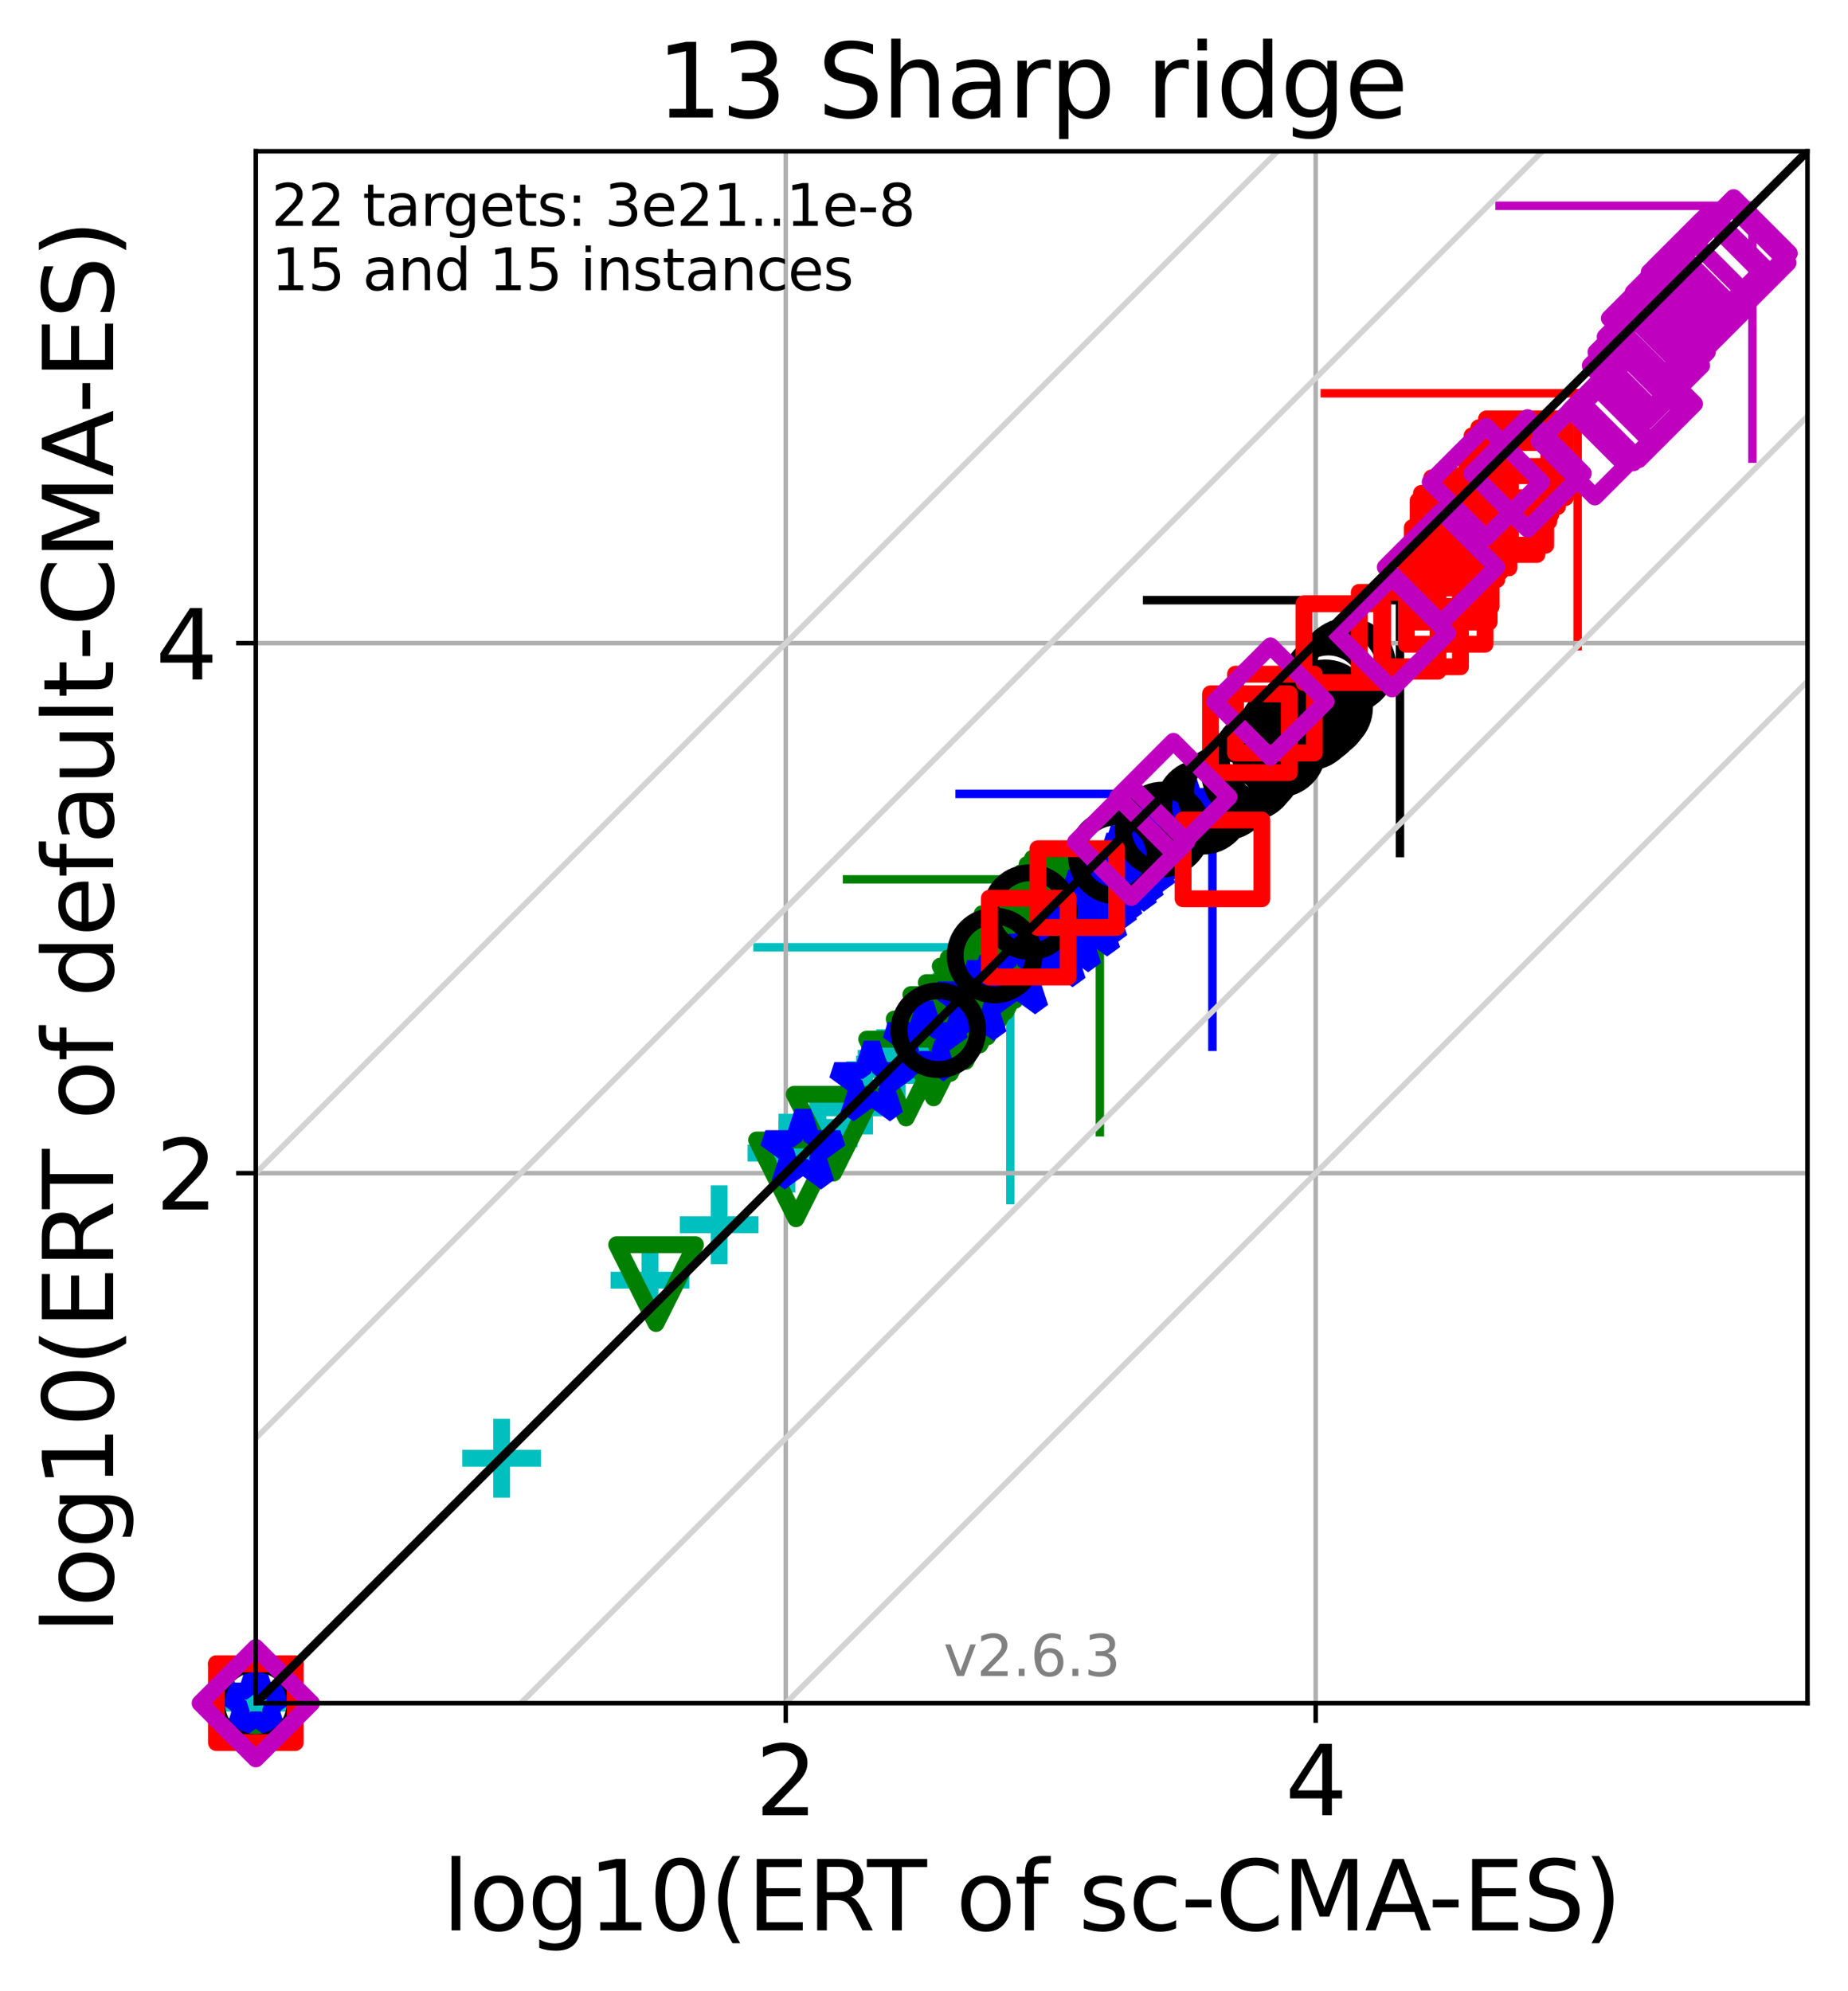 <?xml version="1.0" encoding="utf-8" standalone="no"?>
<!DOCTYPE svg PUBLIC "-//W3C//DTD SVG 1.1//EN"
  "http://www.w3.org/Graphics/SVG/1.1/DTD/svg11.dtd">
<svg xmlns:xlink="http://www.w3.org/1999/xlink" width="328.469pt" height="353.783pt" viewBox="0 0 328.469 353.783" xmlns="http://www.w3.org/2000/svg" version="1.1">
 <defs>
  <style type="text/css">*{stroke-linejoin: round; stroke-linecap: butt}</style>
 </defs>
 <g id="figure_1">
  <g id="patch_1">
   <path d="M 0 353.783 
L 328.469 353.783 
L 328.469 0 
L 0 0 
z
" style="fill: #ffffff"/>
  </g>
  <g id="axes_1">
   <g id="patch_2">
    <path d="M 45.469 302.677 
L 321.269 302.677 
L 321.269 26.877 
L 45.469 26.877 
z
" style="fill: #ffffff"/>
   </g>
   <g id="line2d_1">
    <path d="M 179.578 213.278 
L 179.578 168.337 
" clip-path="url(#paed84c35a3)" style="fill: none; stroke: #00bfbf; stroke-width: 1.5; stroke-linecap: square"/>
   </g>
   <g id="line2d_2">
    <path d="M 134.637 168.337 
L 179.578 168.337 
" clip-path="url(#paed84c35a3)" style="fill: none; stroke: #00bfbf; stroke-width: 1.5; stroke-linecap: square"/>
   </g>
   <g id="line2d_3">
    <path d="M 195.495 201.217 
L 195.495 156.276 
" clip-path="url(#paed84c35a3)" style="fill: none; stroke: #008000; stroke-width: 1.5; stroke-linecap: square"/>
   </g>
   <g id="line2d_4">
    <path d="M 150.554 156.276 
L 195.495 156.276 
" clip-path="url(#paed84c35a3)" style="fill: none; stroke: #008000; stroke-width: 1.5; stroke-linecap: square"/>
   </g>
   <g id="line2d_5">
    <path d="M 215.497 186.03 
L 215.497 141.089 
" clip-path="url(#paed84c35a3)" style="fill: none; stroke: #0000ff; stroke-width: 1.5; stroke-linecap: square"/>
   </g>
   <g id="line2d_6">
    <path d="M 170.556 141.089 
L 215.497 141.089 
" clip-path="url(#paed84c35a3)" style="fill: none; stroke: #0000ff; stroke-width: 1.5; stroke-linecap: square"/>
   </g>
   <g id="line2d_7">
    <path d="M 248.836 151.602 
L 248.836 106.661 
" clip-path="url(#paed84c35a3)" style="fill: none; stroke: #000000; stroke-width: 1.5; stroke-linecap: square"/>
   </g>
   <g id="line2d_8">
    <path d="M 203.895 106.661 
L 248.836 106.661 
" clip-path="url(#paed84c35a3)" style="fill: none; stroke: #000000; stroke-width: 1.5; stroke-linecap: square"/>
   </g>
   <g id="line2d_9">
    <path d="M 280.41 114.833 
L 280.41 69.892 
" clip-path="url(#paed84c35a3)" style="fill: none; stroke: #ff0000; stroke-width: 1.5; stroke-linecap: square"/>
   </g>
   <g id="line2d_10">
    <path d="M 235.469 69.892 
L 280.41 69.892 
" clip-path="url(#paed84c35a3)" style="fill: none; stroke: #ff0000; stroke-width: 1.5; stroke-linecap: square"/>
   </g>
   <g id="line2d_11">
    <path d="M 311.473 81.511 
L 311.473 36.57 
" clip-path="url(#paed84c35a3)" style="fill: none; stroke: #bf00bf; stroke-width: 1.5; stroke-linecap: square"/>
   </g>
   <g id="line2d_12">
    <path d="M 266.532 36.57 
L 311.473 36.57 
" clip-path="url(#paed84c35a3)" style="fill: none; stroke: #bf00bf; stroke-width: 1.5; stroke-linecap: square"/>
   </g>
   <g id="matplotlib.axis_1">
    <g id="xtick_1">
     <g id="line2d_13">
      <path d="M 139.661 302.677 
L 139.661 26.877 
" clip-path="url(#paed84c35a3)" style="fill: none; stroke: #b0b0b0; stroke-width: 0.8; stroke-linecap: square"/>
     </g>
     <g id="line2d_14">
      <defs>
       <path id="md19e206c01" d="M 0 0 
L 0 3.5 
" style="stroke: #000000; stroke-width: 0.8"/>
      </defs>
      <g>
       <use xlink:href="#md19e206c01" x="139.661" y="302.677" style="stroke: #000000; stroke-width: 0.8"/>
      </g>
     </g>
     <g id="text_1">
      <!-- 2 -->
      <g transform="translate(134.253 322.595)scale(0.17 -0.17)">
       <defs>
        <path id="DejaVuSans-32" d="M 1228 531 
L 3431 531 
L 3431 0 
L 469 0 
L 469 531 
Q 828 903 1448 1529 
Q 2069 2156 2228 2338 
Q 2531 2678 2651 2914 
Q 2772 3150 2772 3378 
Q 2772 3750 2511 3984 
Q 2250 4219 1831 4219 
Q 1534 4219 1204 4116 
Q 875 4013 500 3803 
L 500 4441 
Q 881 4594 1212 4672 
Q 1544 4750 1819 4750 
Q 2544 4750 2975 4387 
Q 3406 4025 3406 3419 
Q 3406 3131 3298 2873 
Q 3191 2616 2906 2266 
Q 2828 2175 2409 1742 
Q 1991 1309 1228 531 
z
" transform="scale(0.016)"/>
       </defs>
       <use xlink:href="#DejaVuSans-32"/>
      </g>
     </g>
    </g>
    <g id="xtick_2">
     <g id="line2d_15">
      <path d="M 233.853 302.677 
L 233.853 26.877 
" clip-path="url(#paed84c35a3)" style="fill: none; stroke: #b0b0b0; stroke-width: 0.8; stroke-linecap: square"/>
     </g>
     <g id="line2d_16">
      <g>
       <use xlink:href="#md19e206c01" x="233.853" y="302.677" style="stroke: #000000; stroke-width: 0.8"/>
      </g>
     </g>
     <g id="text_2">
      <!-- 4 -->
      <g transform="translate(228.445 322.595)scale(0.17 -0.17)">
       <defs>
        <path id="DejaVuSans-34" d="M 2419 4116 
L 825 1625 
L 2419 1625 
L 2419 4116 
z
M 2253 4666 
L 3047 4666 
L 3047 1625 
L 3713 1625 
L 3713 1100 
L 3047 1100 
L 3047 0 
L 2419 0 
L 2419 1100 
L 313 1100 
L 313 1709 
L 2253 4666 
z
" transform="scale(0.016)"/>
       </defs>
       <use xlink:href="#DejaVuSans-34"/>
      </g>
     </g>
    </g>
    <g id="text_3">
     <!-- log10(ERT of sc-CMA-ES) -->
     <g transform="translate(78.619 343.047)scale(0.17 -0.17)">
      <defs>
       <path id="DejaVuSans-6c" d="M 603 4863 
L 1178 4863 
L 1178 0 
L 603 0 
L 603 4863 
z
" transform="scale(0.016)"/>
       <path id="DejaVuSans-6f" d="M 1959 3097 
Q 1497 3097 1228 2736 
Q 959 2375 959 1747 
Q 959 1119 1226 758 
Q 1494 397 1959 397 
Q 2419 397 2687 759 
Q 2956 1122 2956 1747 
Q 2956 2369 2687 2733 
Q 2419 3097 1959 3097 
z
M 1959 3584 
Q 2709 3584 3137 3096 
Q 3566 2609 3566 1747 
Q 3566 888 3137 398 
Q 2709 -91 1959 -91 
Q 1206 -91 779 398 
Q 353 888 353 1747 
Q 353 2609 779 3096 
Q 1206 3584 1959 3584 
z
" transform="scale(0.016)"/>
       <path id="DejaVuSans-67" d="M 2906 1791 
Q 2906 2416 2648 2759 
Q 2391 3103 1925 3103 
Q 1463 3103 1205 2759 
Q 947 2416 947 1791 
Q 947 1169 1205 825 
Q 1463 481 1925 481 
Q 2391 481 2648 825 
Q 2906 1169 2906 1791 
z
M 3481 434 
Q 3481 -459 3084 -895 
Q 2688 -1331 1869 -1331 
Q 1566 -1331 1297 -1286 
Q 1028 -1241 775 -1147 
L 775 -588 
Q 1028 -725 1275 -790 
Q 1522 -856 1778 -856 
Q 2344 -856 2625 -561 
Q 2906 -266 2906 331 
L 2906 616 
Q 2728 306 2450 153 
Q 2172 0 1784 0 
Q 1141 0 747 490 
Q 353 981 353 1791 
Q 353 2603 747 3093 
Q 1141 3584 1784 3584 
Q 2172 3584 2450 3431 
Q 2728 3278 2906 2969 
L 2906 3500 
L 3481 3500 
L 3481 434 
z
" transform="scale(0.016)"/>
       <path id="DejaVuSans-31" d="M 794 531 
L 1825 531 
L 1825 4091 
L 703 3866 
L 703 4441 
L 1819 4666 
L 2450 4666 
L 2450 531 
L 3481 531 
L 3481 0 
L 794 0 
L 794 531 
z
" transform="scale(0.016)"/>
       <path id="DejaVuSans-30" d="M 2034 4250 
Q 1547 4250 1301 3770 
Q 1056 3291 1056 2328 
Q 1056 1369 1301 889 
Q 1547 409 2034 409 
Q 2525 409 2770 889 
Q 3016 1369 3016 2328 
Q 3016 3291 2770 3770 
Q 2525 4250 2034 4250 
z
M 2034 4750 
Q 2819 4750 3233 4129 
Q 3647 3509 3647 2328 
Q 3647 1150 3233 529 
Q 2819 -91 2034 -91 
Q 1250 -91 836 529 
Q 422 1150 422 2328 
Q 422 3509 836 4129 
Q 1250 4750 2034 4750 
z
" transform="scale(0.016)"/>
       <path id="DejaVuSans-28" d="M 1984 4856 
Q 1566 4138 1362 3434 
Q 1159 2731 1159 2009 
Q 1159 1288 1364 580 
Q 1569 -128 1984 -844 
L 1484 -844 
Q 1016 -109 783 600 
Q 550 1309 550 2009 
Q 550 2706 781 3412 
Q 1013 4119 1484 4856 
L 1984 4856 
z
" transform="scale(0.016)"/>
       <path id="DejaVuSans-45" d="M 628 4666 
L 3578 4666 
L 3578 4134 
L 1259 4134 
L 1259 2753 
L 3481 2753 
L 3481 2222 
L 1259 2222 
L 1259 531 
L 3634 531 
L 3634 0 
L 628 0 
L 628 4666 
z
" transform="scale(0.016)"/>
       <path id="DejaVuSans-52" d="M 2841 2188 
Q 3044 2119 3236 1894 
Q 3428 1669 3622 1275 
L 4263 0 
L 3584 0 
L 2988 1197 
Q 2756 1666 2539 1819 
Q 2322 1972 1947 1972 
L 1259 1972 
L 1259 0 
L 628 0 
L 628 4666 
L 2053 4666 
Q 2853 4666 3247 4331 
Q 3641 3997 3641 3322 
Q 3641 2881 3436 2590 
Q 3231 2300 2841 2188 
z
M 1259 4147 
L 1259 2491 
L 2053 2491 
Q 2509 2491 2742 2702 
Q 2975 2913 2975 3322 
Q 2975 3731 2742 3939 
Q 2509 4147 2053 4147 
L 1259 4147 
z
" transform="scale(0.016)"/>
       <path id="DejaVuSans-54" d="M -19 4666 
L 3928 4666 
L 3928 4134 
L 2272 4134 
L 2272 0 
L 1638 0 
L 1638 4134 
L -19 4134 
L -19 4666 
z
" transform="scale(0.016)"/>
       <path id="DejaVuSans-20" transform="scale(0.016)"/>
       <path id="DejaVuSans-66" d="M 2375 4863 
L 2375 4384 
L 1825 4384 
Q 1516 4384 1395 4259 
Q 1275 4134 1275 3809 
L 1275 3500 
L 2222 3500 
L 2222 3053 
L 1275 3053 
L 1275 0 
L 697 0 
L 697 3053 
L 147 3053 
L 147 3500 
L 697 3500 
L 697 3744 
Q 697 4328 969 4595 
Q 1241 4863 1831 4863 
L 2375 4863 
z
" transform="scale(0.016)"/>
       <path id="DejaVuSans-73" d="M 2834 3397 
L 2834 2853 
Q 2591 2978 2328 3040 
Q 2066 3103 1784 3103 
Q 1356 3103 1142 2972 
Q 928 2841 928 2578 
Q 928 2378 1081 2264 
Q 1234 2150 1697 2047 
L 1894 2003 
Q 2506 1872 2764 1633 
Q 3022 1394 3022 966 
Q 3022 478 2636 193 
Q 2250 -91 1575 -91 
Q 1294 -91 989 -36 
Q 684 19 347 128 
L 347 722 
Q 666 556 975 473 
Q 1284 391 1588 391 
Q 1994 391 2212 530 
Q 2431 669 2431 922 
Q 2431 1156 2273 1281 
Q 2116 1406 1581 1522 
L 1381 1569 
Q 847 1681 609 1914 
Q 372 2147 372 2553 
Q 372 3047 722 3315 
Q 1072 3584 1716 3584 
Q 2034 3584 2315 3537 
Q 2597 3491 2834 3397 
z
" transform="scale(0.016)"/>
       <path id="DejaVuSans-63" d="M 3122 3366 
L 3122 2828 
Q 2878 2963 2633 3030 
Q 2388 3097 2138 3097 
Q 1578 3097 1268 2742 
Q 959 2388 959 1747 
Q 959 1106 1268 751 
Q 1578 397 2138 397 
Q 2388 397 2633 464 
Q 2878 531 3122 666 
L 3122 134 
Q 2881 22 2623 -34 
Q 2366 -91 2075 -91 
Q 1284 -91 818 406 
Q 353 903 353 1747 
Q 353 2603 823 3093 
Q 1294 3584 2113 3584 
Q 2378 3584 2631 3529 
Q 2884 3475 3122 3366 
z
" transform="scale(0.016)"/>
       <path id="DejaVuSans-2d" d="M 313 2009 
L 1997 2009 
L 1997 1497 
L 313 1497 
L 313 2009 
z
" transform="scale(0.016)"/>
       <path id="DejaVuSans-43" d="M 4122 4306 
L 4122 3641 
Q 3803 3938 3442 4084 
Q 3081 4231 2675 4231 
Q 1875 4231 1450 3742 
Q 1025 3253 1025 2328 
Q 1025 1406 1450 917 
Q 1875 428 2675 428 
Q 3081 428 3442 575 
Q 3803 722 4122 1019 
L 4122 359 
Q 3791 134 3420 21 
Q 3050 -91 2638 -91 
Q 1578 -91 968 557 
Q 359 1206 359 2328 
Q 359 3453 968 4101 
Q 1578 4750 2638 4750 
Q 3056 4750 3426 4639 
Q 3797 4528 4122 4306 
z
" transform="scale(0.016)"/>
       <path id="DejaVuSans-4d" d="M 628 4666 
L 1569 4666 
L 2759 1491 
L 3956 4666 
L 4897 4666 
L 4897 0 
L 4281 0 
L 4281 4097 
L 3078 897 
L 2444 897 
L 1241 4097 
L 1241 0 
L 628 0 
L 628 4666 
z
" transform="scale(0.016)"/>
       <path id="DejaVuSans-41" d="M 2188 4044 
L 1331 1722 
L 3047 1722 
L 2188 4044 
z
M 1831 4666 
L 2547 4666 
L 4325 0 
L 3669 0 
L 3244 1197 
L 1141 1197 
L 716 0 
L 50 0 
L 1831 4666 
z
" transform="scale(0.016)"/>
       <path id="DejaVuSans-53" d="M 3425 4513 
L 3425 3897 
Q 3066 4069 2747 4153 
Q 2428 4238 2131 4238 
Q 1616 4238 1336 4038 
Q 1056 3838 1056 3469 
Q 1056 3159 1242 3001 
Q 1428 2844 1947 2747 
L 2328 2669 
Q 3034 2534 3370 2195 
Q 3706 1856 3706 1288 
Q 3706 609 3251 259 
Q 2797 -91 1919 -91 
Q 1588 -91 1214 -16 
Q 841 59 441 206 
L 441 856 
Q 825 641 1194 531 
Q 1563 422 1919 422 
Q 2459 422 2753 634 
Q 3047 847 3047 1241 
Q 3047 1584 2836 1778 
Q 2625 1972 2144 2069 
L 1759 2144 
Q 1053 2284 737 2584 
Q 422 2884 422 3419 
Q 422 4038 858 4394 
Q 1294 4750 2059 4750 
Q 2388 4750 2728 4690 
Q 3069 4631 3425 4513 
z
" transform="scale(0.016)"/>
       <path id="DejaVuSans-29" d="M 513 4856 
L 1013 4856 
Q 1481 4119 1714 3412 
Q 1947 2706 1947 2009 
Q 1947 1309 1714 600 
Q 1481 -109 1013 -844 
L 513 -844 
Q 928 -128 1133 580 
Q 1338 1288 1338 2009 
Q 1338 2731 1133 3434 
Q 928 4138 513 4856 
z
" transform="scale(0.016)"/>
      </defs>
      <use xlink:href="#DejaVuSans-6c"/>
      <use xlink:href="#DejaVuSans-6f" x="27.783"/>
      <use xlink:href="#DejaVuSans-67" x="88.965"/>
      <use xlink:href="#DejaVuSans-31" x="152.441"/>
      <use xlink:href="#DejaVuSans-30" x="216.064"/>
      <use xlink:href="#DejaVuSans-28" x="279.688"/>
      <use xlink:href="#DejaVuSans-45" x="318.701"/>
      <use xlink:href="#DejaVuSans-52" x="381.885"/>
      <use xlink:href="#DejaVuSans-54" x="444.117"/>
      <use xlink:href="#DejaVuSans-20" x="505.201"/>
      <use xlink:href="#DejaVuSans-6f" x="536.988"/>
      <use xlink:href="#DejaVuSans-66" x="598.17"/>
      <use xlink:href="#DejaVuSans-20" x="633.375"/>
      <use xlink:href="#DejaVuSans-73" x="665.162"/>
      <use xlink:href="#DejaVuSans-63" x="717.262"/>
      <use xlink:href="#DejaVuSans-2d" x="772.242"/>
      <use xlink:href="#DejaVuSans-43" x="808.326"/>
      <use xlink:href="#DejaVuSans-4d" x="878.15"/>
      <use xlink:href="#DejaVuSans-41" x="964.43"/>
      <use xlink:href="#DejaVuSans-2d" x="1030.588"/>
      <use xlink:href="#DejaVuSans-45" x="1066.672"/>
      <use xlink:href="#DejaVuSans-53" x="1129.855"/>
      <use xlink:href="#DejaVuSans-29" x="1193.332"/>
     </g>
    </g>
   </g>
   <g id="matplotlib.axis_2">
    <g id="ytick_1">
     <g id="line2d_17">
      <path d="M 45.469 208.485 
L 321.269 208.485 
" clip-path="url(#paed84c35a3)" style="fill: none; stroke: #b0b0b0; stroke-width: 0.8; stroke-linecap: square"/>
     </g>
     <g id="line2d_18">
      <defs>
       <path id="mddf1338968" d="M 0 0 
L -3.5 0 
" style="stroke: #000000; stroke-width: 0.8"/>
      </defs>
      <g>
       <use xlink:href="#mddf1338968" x="45.469" y="208.485" style="stroke: #000000; stroke-width: 0.8"/>
      </g>
     </g>
     <g id="text_4">
      <!-- 2 -->
      <g transform="translate(27.653 214.944)scale(0.17 -0.17)">
       <use xlink:href="#DejaVuSans-32"/>
      </g>
     </g>
    </g>
    <g id="ytick_2">
     <g id="line2d_19">
      <path d="M 45.469 114.293 
L 321.269 114.293 
" clip-path="url(#paed84c35a3)" style="fill: none; stroke: #b0b0b0; stroke-width: 0.8; stroke-linecap: square"/>
     </g>
     <g id="line2d_20">
      <g>
       <use xlink:href="#mddf1338968" x="45.469" y="114.293" style="stroke: #000000; stroke-width: 0.8"/>
      </g>
     </g>
     <g id="text_5">
      <!-- 4 -->
      <g transform="translate(27.653 120.752)scale(0.17 -0.17)">
       <use xlink:href="#DejaVuSans-34"/>
      </g>
     </g>
    </g>
    <g id="text_6">
     <!-- log10(ERT of default-CMA-ES) -->
     <g transform="translate(20.117 290.334)rotate(-90)scale(0.17 -0.17)">
      <defs>
       <path id="DejaVuSans-64" d="M 2906 2969 
L 2906 4863 
L 3481 4863 
L 3481 0 
L 2906 0 
L 2906 525 
Q 2725 213 2448 61 
Q 2172 -91 1784 -91 
Q 1150 -91 751 415 
Q 353 922 353 1747 
Q 353 2572 751 3078 
Q 1150 3584 1784 3584 
Q 2172 3584 2448 3432 
Q 2725 3281 2906 2969 
z
M 947 1747 
Q 947 1113 1208 752 
Q 1469 391 1925 391 
Q 2381 391 2643 752 
Q 2906 1113 2906 1747 
Q 2906 2381 2643 2742 
Q 2381 3103 1925 3103 
Q 1469 3103 1208 2742 
Q 947 2381 947 1747 
z
" transform="scale(0.016)"/>
       <path id="DejaVuSans-65" d="M 3597 1894 
L 3597 1613 
L 953 1613 
Q 991 1019 1311 708 
Q 1631 397 2203 397 
Q 2534 397 2845 478 
Q 3156 559 3463 722 
L 3463 178 
Q 3153 47 2828 -22 
Q 2503 -91 2169 -91 
Q 1331 -91 842 396 
Q 353 884 353 1716 
Q 353 2575 817 3079 
Q 1281 3584 2069 3584 
Q 2775 3584 3186 3129 
Q 3597 2675 3597 1894 
z
M 3022 2063 
Q 3016 2534 2758 2815 
Q 2500 3097 2075 3097 
Q 1594 3097 1305 2825 
Q 1016 2553 972 2059 
L 3022 2063 
z
" transform="scale(0.016)"/>
       <path id="DejaVuSans-61" d="M 2194 1759 
Q 1497 1759 1228 1600 
Q 959 1441 959 1056 
Q 959 750 1161 570 
Q 1363 391 1709 391 
Q 2188 391 2477 730 
Q 2766 1069 2766 1631 
L 2766 1759 
L 2194 1759 
z
M 3341 1997 
L 3341 0 
L 2766 0 
L 2766 531 
Q 2569 213 2275 61 
Q 1981 -91 1556 -91 
Q 1019 -91 701 211 
Q 384 513 384 1019 
Q 384 1609 779 1909 
Q 1175 2209 1959 2209 
L 2766 2209 
L 2766 2266 
Q 2766 2663 2505 2880 
Q 2244 3097 1772 3097 
Q 1472 3097 1187 3025 
Q 903 2953 641 2809 
L 641 3341 
Q 956 3463 1253 3523 
Q 1550 3584 1831 3584 
Q 2591 3584 2966 3190 
Q 3341 2797 3341 1997 
z
" transform="scale(0.016)"/>
       <path id="DejaVuSans-75" d="M 544 1381 
L 544 3500 
L 1119 3500 
L 1119 1403 
Q 1119 906 1312 657 
Q 1506 409 1894 409 
Q 2359 409 2629 706 
Q 2900 1003 2900 1516 
L 2900 3500 
L 3475 3500 
L 3475 0 
L 2900 0 
L 2900 538 
Q 2691 219 2414 64 
Q 2138 -91 1772 -91 
Q 1169 -91 856 284 
Q 544 659 544 1381 
z
M 1991 3584 
L 1991 3584 
z
" transform="scale(0.016)"/>
       <path id="DejaVuSans-74" d="M 1172 4494 
L 1172 3500 
L 2356 3500 
L 2356 3053 
L 1172 3053 
L 1172 1153 
Q 1172 725 1289 603 
Q 1406 481 1766 481 
L 2356 481 
L 2356 0 
L 1766 0 
Q 1100 0 847 248 
Q 594 497 594 1153 
L 594 3053 
L 172 3053 
L 172 3500 
L 594 3500 
L 594 4494 
L 1172 4494 
z
" transform="scale(0.016)"/>
      </defs>
      <use xlink:href="#DejaVuSans-6c"/>
      <use xlink:href="#DejaVuSans-6f" x="27.783"/>
      <use xlink:href="#DejaVuSans-67" x="88.965"/>
      <use xlink:href="#DejaVuSans-31" x="152.441"/>
      <use xlink:href="#DejaVuSans-30" x="216.064"/>
      <use xlink:href="#DejaVuSans-28" x="279.688"/>
      <use xlink:href="#DejaVuSans-45" x="318.701"/>
      <use xlink:href="#DejaVuSans-52" x="381.885"/>
      <use xlink:href="#DejaVuSans-54" x="444.117"/>
      <use xlink:href="#DejaVuSans-20" x="505.201"/>
      <use xlink:href="#DejaVuSans-6f" x="536.988"/>
      <use xlink:href="#DejaVuSans-66" x="598.17"/>
      <use xlink:href="#DejaVuSans-20" x="633.375"/>
      <use xlink:href="#DejaVuSans-64" x="665.162"/>
      <use xlink:href="#DejaVuSans-65" x="728.639"/>
      <use xlink:href="#DejaVuSans-66" x="790.162"/>
      <use xlink:href="#DejaVuSans-61" x="825.367"/>
      <use xlink:href="#DejaVuSans-75" x="886.646"/>
      <use xlink:href="#DejaVuSans-6c" x="950.025"/>
      <use xlink:href="#DejaVuSans-74" x="977.809"/>
      <use xlink:href="#DejaVuSans-2d" x="1017.018"/>
      <use xlink:href="#DejaVuSans-43" x="1053.102"/>
      <use xlink:href="#DejaVuSans-4d" x="1122.926"/>
      <use xlink:href="#DejaVuSans-41" x="1209.205"/>
      <use xlink:href="#DejaVuSans-2d" x="1275.363"/>
      <use xlink:href="#DejaVuSans-45" x="1311.447"/>
      <use xlink:href="#DejaVuSans-53" x="1374.631"/>
      <use xlink:href="#DejaVuSans-29" x="1438.107"/>
     </g>
    </g>
   </g>
   <g id="line2d_21">
    <defs>
     <path id="mc83a55d5c0" d="M -7 0 
L 7 0 
M 0 7 
L 0 -7 
" style="stroke: #00bfbf; stroke-width: 3"/>
    </defs>
    <g>
     <use xlink:href="#mc83a55d5c0" x="45.469" y="302.677" style="fill-opacity: 0; stroke: #00bfbf; stroke-width: 3"/>
     <use xlink:href="#mc83a55d5c0" x="89.161" y="259.147" style="fill-opacity: 0; stroke: #00bfbf; stroke-width: 3"/>
     <use xlink:href="#mc83a55d5c0" x="115.53" y="227.501" style="fill-opacity: 0; stroke: #00bfbf; stroke-width: 3"/>
     <use xlink:href="#mc83a55d5c0" x="127.826" y="217.656" style="fill-opacity: 0; stroke: #00bfbf; stroke-width: 3"/>
     <use xlink:href="#mc83a55d5c0" x="139.878" y="204.927" style="fill-opacity: 0; stroke: #00bfbf; stroke-width: 3"/>
     <use xlink:href="#mc83a55d5c0" x="145.381" y="200.347" style="fill-opacity: 0; stroke: #00bfbf; stroke-width: 3"/>
     <use xlink:href="#mc83a55d5c0" x="150.919" y="196.868" style="fill-opacity: 0; stroke: #00bfbf; stroke-width: 3"/>
     <use xlink:href="#mc83a55d5c0" x="153.667" y="194.61" style="fill-opacity: 0; stroke: #00bfbf; stroke-width: 3"/>
     <use xlink:href="#mc83a55d5c0" x="157.402" y="190.113" style="fill-opacity: 0; stroke: #00bfbf; stroke-width: 3"/>
     <use xlink:href="#mc83a55d5c0" x="159.45" y="188.094" style="fill-opacity: 0; stroke: #00bfbf; stroke-width: 3"/>
     <use xlink:href="#mc83a55d5c0" x="161.653" y="185.627" style="fill-opacity: 0; stroke: #00bfbf; stroke-width: 3"/>
     <use xlink:href="#mc83a55d5c0" x="162.745" y="184.424" style="fill-opacity: 0; stroke: #00bfbf; stroke-width: 3"/>
     <use xlink:href="#mc83a55d5c0" x="164.595" y="182.556" style="fill-opacity: 0; stroke: #00bfbf; stroke-width: 3"/>
     <use xlink:href="#mc83a55d5c0" x="165.697" y="181.67" style="fill-opacity: 0; stroke: #00bfbf; stroke-width: 3"/>
     <use xlink:href="#mc83a55d5c0" x="167.283" y="179.924" style="fill-opacity: 0; stroke: #00bfbf; stroke-width: 3"/>
     <use xlink:href="#mc83a55d5c0" x="168.421" y="179.227" style="fill-opacity: 0; stroke: #00bfbf; stroke-width: 3"/>
     <use xlink:href="#mc83a55d5c0" x="170.998" y="177.667" style="fill-opacity: 0; stroke: #00bfbf; stroke-width: 3"/>
     <use xlink:href="#mc83a55d5c0" x="171.807" y="176.679" style="fill-opacity: 0; stroke: #00bfbf; stroke-width: 3"/>
     <use xlink:href="#mc83a55d5c0" x="173.403" y="175.01" style="fill-opacity: 0; stroke: #00bfbf; stroke-width: 3"/>
     <use xlink:href="#mc83a55d5c0" x="174.502" y="174.203" style="fill-opacity: 0; stroke: #00bfbf; stroke-width: 3"/>
     <use xlink:href="#mc83a55d5c0" x="176.147" y="172.834" style="fill-opacity: 0; stroke: #00bfbf; stroke-width: 3"/>
     <use xlink:href="#mc83a55d5c0" x="176.709" y="171.787" style="fill-opacity: 0; stroke: #00bfbf; stroke-width: 3"/>
    </g>
   </g>
   <g id="line2d_22">
    <defs>
     <path id="ma9b3b9ce2c" d="M -0 7 
L 7 -7 
L -7 -7 
z
" style="stroke: #008000; stroke-width: 3; stroke-linejoin: miter"/>
    </defs>
    <g>
     <use xlink:href="#ma9b3b9ce2c" x="45.469" y="302.677" style="fill-opacity: 0; stroke: #008000; stroke-width: 3; stroke-linejoin: miter"/>
     <use xlink:href="#ma9b3b9ce2c" x="116.61" y="228.204" style="fill-opacity: 0; stroke: #008000; stroke-width: 3; stroke-linejoin: miter"/>
     <use xlink:href="#ma9b3b9ce2c" x="141.486" y="209.592" style="fill-opacity: 0; stroke: #008000; stroke-width: 3; stroke-linejoin: miter"/>
     <use xlink:href="#ma9b3b9ce2c" x="148.171" y="201.467" style="fill-opacity: 0; stroke: #008000; stroke-width: 3; stroke-linejoin: miter"/>
     <use xlink:href="#ma9b3b9ce2c" x="161.054" y="191.676" style="fill-opacity: 0; stroke: #008000; stroke-width: 3; stroke-linejoin: miter"/>
     <use xlink:href="#ma9b3b9ce2c" x="165.94" y="188.099" style="fill-opacity: 0; stroke: #008000; stroke-width: 3; stroke-linejoin: miter"/>
     <use xlink:href="#ma9b3b9ce2c" x="168.903" y="183.762" style="fill-opacity: 0; stroke: #008000; stroke-width: 3; stroke-linejoin: miter"/>
     <use xlink:href="#ma9b3b9ce2c" x="171.648" y="181.622" style="fill-opacity: 0; stroke: #008000; stroke-width: 3; stroke-linejoin: miter"/>
     <use xlink:href="#ma9b3b9ce2c" x="174.121" y="178.702" style="fill-opacity: 0; stroke: #008000; stroke-width: 3; stroke-linejoin: miter"/>
     <use xlink:href="#ma9b3b9ce2c" x="175.531" y="177.248" style="fill-opacity: 0; stroke: #008000; stroke-width: 3; stroke-linejoin: miter"/>
     <use xlink:href="#ma9b3b9ce2c" x="177.378" y="174.654" style="fill-opacity: 0; stroke: #008000; stroke-width: 3; stroke-linejoin: miter"/>
     <use xlink:href="#ma9b3b9ce2c" x="178.758" y="172.827" style="fill-opacity: 0; stroke: #008000; stroke-width: 3; stroke-linejoin: miter"/>
     <use xlink:href="#ma9b3b9ce2c" x="180.384" y="170.781" style="fill-opacity: 0; stroke: #008000; stroke-width: 3; stroke-linejoin: miter"/>
     <use xlink:href="#ma9b3b9ce2c" x="181.57" y="169.386" style="fill-opacity: 0; stroke: #008000; stroke-width: 3; stroke-linejoin: miter"/>
     <use xlink:href="#ma9b3b9ce2c" x="183.137" y="167.674" style="fill-opacity: 0; stroke: #008000; stroke-width: 3; stroke-linejoin: miter"/>
     <use xlink:href="#ma9b3b9ce2c" x="183.902" y="166.469" style="fill-opacity: 0; stroke: #008000; stroke-width: 3; stroke-linejoin: miter"/>
     <use xlink:href="#ma9b3b9ce2c" x="185.311" y="165.189" style="fill-opacity: 0; stroke: #008000; stroke-width: 3; stroke-linejoin: miter"/>
     <use xlink:href="#ma9b3b9ce2c" x="186.351" y="164.074" style="fill-opacity: 0; stroke: #008000; stroke-width: 3; stroke-linejoin: miter"/>
     <use xlink:href="#ma9b3b9ce2c" x="187.549" y="163.068" style="fill-opacity: 0; stroke: #008000; stroke-width: 3; stroke-linejoin: miter"/>
     <use xlink:href="#ma9b3b9ce2c" x="188.538" y="162.081" style="fill-opacity: 0; stroke: #008000; stroke-width: 3; stroke-linejoin: miter"/>
     <use xlink:href="#ma9b3b9ce2c" x="189.553" y="160.634" style="fill-opacity: 0; stroke: #008000; stroke-width: 3; stroke-linejoin: miter"/>
     <use xlink:href="#ma9b3b9ce2c" x="190.533" y="159.527" style="fill-opacity: 0; stroke: #008000; stroke-width: 3; stroke-linejoin: miter"/>
    </g>
   </g>
   <g id="line2d_23">
    <defs>
     <path id="m4808f31686" d="M 0 -7 
L -1.572 -2.163 
L -6.657 -2.163 
L -2.543 0.826 
L -4.114 5.663 
L -0 2.674 
L 4.114 5.663 
L 2.543 0.826 
L 6.657 -2.163 
L 1.572 -2.163 
z
" style="stroke: #0000ff; stroke-width: 3; stroke-linejoin: bevel"/>
    </defs>
    <g>
     <use xlink:href="#m4808f31686" x="45.469" y="302.677" style="fill-opacity: 0; stroke: #0000ff; stroke-width: 3; stroke-linejoin: bevel"/>
     <use xlink:href="#m4808f31686" x="142.709" y="204.508" style="fill-opacity: 0; stroke: #0000ff; stroke-width: 3; stroke-linejoin: bevel"/>
     <use xlink:href="#m4808f31686" x="154.953" y="192.414" style="fill-opacity: 0; stroke: #0000ff; stroke-width: 3; stroke-linejoin: bevel"/>
     <use xlink:href="#m4808f31686" x="164.454" y="185.309" style="fill-opacity: 0; stroke: #0000ff; stroke-width: 3; stroke-linejoin: bevel"/>
     <use xlink:href="#m4808f31686" x="173.353" y="178.073" style="fill-opacity: 0; stroke: #0000ff; stroke-width: 3; stroke-linejoin: bevel"/>
     <use xlink:href="#m4808f31686" x="180.753" y="173.385" style="fill-opacity: 0; stroke: #0000ff; stroke-width: 3; stroke-linejoin: bevel"/>
     <use xlink:href="#m4808f31686" x="187.411" y="168.576" style="fill-opacity: 0; stroke: #0000ff; stroke-width: 3; stroke-linejoin: bevel"/>
     <use xlink:href="#m4808f31686" x="190.172" y="165.911" style="fill-opacity: 0; stroke: #0000ff; stroke-width: 3; stroke-linejoin: bevel"/>
     <use xlink:href="#m4808f31686" x="193.54" y="163.106" style="fill-opacity: 0; stroke: #0000ff; stroke-width: 3; stroke-linejoin: bevel"/>
     <use xlink:href="#m4808f31686" x="194.815" y="160.983" style="fill-opacity: 0; stroke: #0000ff; stroke-width: 3; stroke-linejoin: bevel"/>
     <use xlink:href="#m4808f31686" x="196.532" y="158.198" style="fill-opacity: 0; stroke: #0000ff; stroke-width: 3; stroke-linejoin: bevel"/>
     <use xlink:href="#m4808f31686" x="197.482" y="157.127" style="fill-opacity: 0; stroke: #0000ff; stroke-width: 3; stroke-linejoin: bevel"/>
     <use xlink:href="#m4808f31686" x="200.075" y="155.153" style="fill-opacity: 0; stroke: #0000ff; stroke-width: 3; stroke-linejoin: bevel"/>
     <use xlink:href="#m4808f31686" x="201.283" y="153.82" style="fill-opacity: 0; stroke: #0000ff; stroke-width: 3; stroke-linejoin: bevel"/>
     <use xlink:href="#m4808f31686" x="203.322" y="151.661" style="fill-opacity: 0; stroke: #0000ff; stroke-width: 3; stroke-linejoin: bevel"/>
     <use xlink:href="#m4808f31686" x="204.085" y="150.375" style="fill-opacity: 0; stroke: #0000ff; stroke-width: 3; stroke-linejoin: bevel"/>
     <use xlink:href="#m4808f31686" x="205.527" y="149.143" style="fill-opacity: 0; stroke: #0000ff; stroke-width: 3; stroke-linejoin: bevel"/>
     <use xlink:href="#m4808f31686" x="206.54" y="148.136" style="fill-opacity: 0; stroke: #0000ff; stroke-width: 3; stroke-linejoin: bevel"/>
     <use xlink:href="#m4808f31686" x="207.973" y="146.804" style="fill-opacity: 0; stroke: #0000ff; stroke-width: 3; stroke-linejoin: bevel"/>
     <use xlink:href="#m4808f31686" x="208.759" y="145.517" style="fill-opacity: 0; stroke: #0000ff; stroke-width: 3; stroke-linejoin: bevel"/>
     <use xlink:href="#m4808f31686" x="209.924" y="144.379" style="fill-opacity: 0; stroke: #0000ff; stroke-width: 3; stroke-linejoin: bevel"/>
     <use xlink:href="#m4808f31686" x="210.605" y="143.696" style="fill-opacity: 0; stroke: #0000ff; stroke-width: 3; stroke-linejoin: bevel"/>
    </g>
   </g>
   <g id="line2d_24">
    <defs>
     <path id="mb45b63270d" d="M 0 7 
C 1.856 7 3.637 6.262 4.95 4.95 
C 6.262 3.637 7 1.856 7 0 
C 7 -1.856 6.262 -3.637 4.95 -4.95 
C 3.637 -6.262 1.856 -7 0 -7 
C -1.856 -7 -3.637 -6.262 -4.95 -4.95 
C -6.262 -3.637 -7 -1.856 -7 0 
C -7 1.856 -6.262 3.637 -4.95 4.95 
C -3.637 6.262 -1.856 7 0 7 
z
" style="stroke: #000000; stroke-width: 3"/>
    </defs>
    <g>
     <use xlink:href="#mb45b63270d" x="45.469" y="302.677" style="fill-opacity: 0; stroke: #000000; stroke-width: 3"/>
     <use xlink:href="#mb45b63270d" x="166.79" y="183.081" style="fill-opacity: 0; stroke: #000000; stroke-width: 3"/>
     <use xlink:href="#mb45b63270d" x="176.772" y="169.805" style="fill-opacity: 0; stroke: #000000; stroke-width: 3"/>
     <use xlink:href="#mb45b63270d" x="183.066" y="162.102" style="fill-opacity: 0; stroke: #000000; stroke-width: 3"/>
     <use xlink:href="#mb45b63270d" x="198.342" y="152.196" style="fill-opacity: 0; stroke: #000000; stroke-width: 3"/>
     <use xlink:href="#mb45b63270d" x="206.655" y="147.415" style="fill-opacity: 0; stroke: #000000; stroke-width: 3"/>
     <use xlink:href="#mb45b63270d" x="213.823" y="143.371" style="fill-opacity: 0; stroke: #000000; stroke-width: 3"/>
     <use xlink:href="#mb45b63270d" x="217.708" y="140.819" style="fill-opacity: 0; stroke: #000000; stroke-width: 3"/>
     <use xlink:href="#mb45b63270d" x="222.024" y="137.44" style="fill-opacity: 0; stroke: #000000; stroke-width: 3"/>
     <use xlink:href="#mb45b63270d" x="222.922" y="136.431" style="fill-opacity: 0; stroke: #000000; stroke-width: 3"/>
     <use xlink:href="#mb45b63270d" x="224.052" y="134.75" style="fill-opacity: 0; stroke: #000000; stroke-width: 3"/>
     <use xlink:href="#mb45b63270d" x="227.246" y="133.225" style="fill-opacity: 0; stroke: #000000; stroke-width: 3"/>
     <use xlink:href="#mb45b63270d" x="228.541" y="130.072" style="fill-opacity: 0; stroke: #000000; stroke-width: 3"/>
     <use xlink:href="#mb45b63270d" x="230.25" y="129.2" style="fill-opacity: 0; stroke: #000000; stroke-width: 3"/>
     <use xlink:href="#mb45b63270d" x="232.629" y="128.407" style="fill-opacity: 0; stroke: #000000; stroke-width: 3"/>
     <use xlink:href="#mb45b63270d" x="233.706" y="127.552" style="fill-opacity: 0; stroke: #000000; stroke-width: 3"/>
     <use xlink:href="#mb45b63270d" x="234.871" y="126.519" style="fill-opacity: 0; stroke: #000000; stroke-width: 3"/>
     <use xlink:href="#mb45b63270d" x="235.534" y="125.702" style="fill-opacity: 0; stroke: #000000; stroke-width: 3"/>
     <use xlink:href="#mb45b63270d" x="236.093" y="121.98" style="fill-opacity: 0; stroke: #000000; stroke-width: 3"/>
     <use xlink:href="#mb45b63270d" x="236.385" y="121.136" style="fill-opacity: 0; stroke: #000000; stroke-width: 3"/>
     <use xlink:href="#mb45b63270d" x="239.099" y="118.627" style="fill-opacity: 0; stroke: #000000; stroke-width: 3"/>
     <use xlink:href="#mb45b63270d" x="239.639" y="118.256" style="fill-opacity: 0; stroke: #000000; stroke-width: 3"/>
    </g>
   </g>
   <g id="line2d_25">
    <defs>
     <path id="mf91eba265f" d="M -7 7 
L 7 7 
L 7 -7 
L -7 -7 
z
" style="stroke: #ff0000; stroke-width: 3; stroke-linejoin: miter"/>
    </defs>
    <g>
     <use xlink:href="#mf91eba265f" x="45.469" y="302.677" style="fill-opacity: 0; stroke: #ff0000; stroke-width: 3; stroke-linejoin: miter"/>
     <use xlink:href="#mf91eba265f" x="182.852" y="166.629" style="fill-opacity: 0; stroke: #ff0000; stroke-width: 3; stroke-linejoin: miter"/>
     <use xlink:href="#mf91eba265f" x="191.478" y="157.83" style="fill-opacity: 0; stroke: #ff0000; stroke-width: 3; stroke-linejoin: miter"/>
     <use xlink:href="#mf91eba265f" x="217.286" y="152.728" style="fill-opacity: 0; stroke: #ff0000; stroke-width: 3; stroke-linejoin: miter"/>
     <use xlink:href="#mf91eba265f" x="222.165" y="130.303" style="fill-opacity: 0; stroke: #ff0000; stroke-width: 3; stroke-linejoin: miter"/>
     <use xlink:href="#mf91eba265f" x="226.61" y="126.809" style="fill-opacity: 0; stroke: #ff0000; stroke-width: 3; stroke-linejoin: miter"/>
     <use xlink:href="#mf91eba265f" x="238.771" y="114.297" style="fill-opacity: 0; stroke: #ff0000; stroke-width: 3; stroke-linejoin: miter"/>
     <use xlink:href="#mf91eba265f" x="248.597" y="112.279" style="fill-opacity: 0; stroke: #ff0000; stroke-width: 3; stroke-linejoin: miter"/>
     <use xlink:href="#mf91eba265f" x="252.588" y="111.493" style="fill-opacity: 0; stroke: #ff0000; stroke-width: 3; stroke-linejoin: miter"/>
     <use xlink:href="#mf91eba265f" x="256.958" y="107.484" style="fill-opacity: 0; stroke: #ff0000; stroke-width: 3; stroke-linejoin: miter"/>
     <use xlink:href="#mf91eba265f" x="257.686" y="103.55" style="fill-opacity: 0; stroke: #ff0000; stroke-width: 3; stroke-linejoin: miter"/>
     <use xlink:href="#mf91eba265f" x="258.035" y="100.772" style="fill-opacity: 0; stroke: #ff0000; stroke-width: 3; stroke-linejoin: miter"/>
     <use xlink:href="#mf91eba265f" x="259.057" y="95.998" style="fill-opacity: 0; stroke: #ff0000; stroke-width: 3; stroke-linejoin: miter"/>
     <use xlink:href="#mf91eba265f" x="259.66" y="94.668" style="fill-opacity: 0; stroke: #ff0000; stroke-width: 3; stroke-linejoin: miter"/>
     <use xlink:href="#mf91eba265f" x="261.204" y="93.915" style="fill-opacity: 0; stroke: #ff0000; stroke-width: 3; stroke-linejoin: miter"/>
     <use xlink:href="#mf91eba265f" x="261.472" y="91.933" style="fill-opacity: 0; stroke: #ff0000; stroke-width: 3; stroke-linejoin: miter"/>
     <use xlink:href="#mf91eba265f" x="266.186" y="91.536" style="fill-opacity: 0; stroke: #ff0000; stroke-width: 3; stroke-linejoin: miter"/>
     <use xlink:href="#mf91eba265f" x="267.737" y="89.898" style="fill-opacity: 0; stroke: #ff0000; stroke-width: 3; stroke-linejoin: miter"/>
     <use xlink:href="#mf91eba265f" x="268.288" y="85.653" style="fill-opacity: 0; stroke: #ff0000; stroke-width: 3; stroke-linejoin: miter"/>
     <use xlink:href="#mf91eba265f" x="268.646" y="84.457" style="fill-opacity: 0; stroke: #ff0000; stroke-width: 3; stroke-linejoin: miter"/>
     <use xlink:href="#mf91eba265f" x="269.839" y="83.032" style="fill-opacity: 0; stroke: #ff0000; stroke-width: 3; stroke-linejoin: miter"/>
     <use xlink:href="#mf91eba265f" x="271.211" y="81.445" style="fill-opacity: 0; stroke: #ff0000; stroke-width: 3; stroke-linejoin: miter"/>
    </g>
   </g>
   <g id="line2d_26">
    <defs>
     <path id="m8993df9366" d="M -0 9.899 
L 9.899 0 
L 0 -9.899 
L -9.899 -0 
z
" style="stroke: #bf00bf; stroke-width: 3; stroke-linejoin: miter"/>
    </defs>
    <g>
     <use xlink:href="#m8993df9366" x="45.469" y="302.677" style="fill-opacity: 0; stroke: #bf00bf; stroke-width: 3; stroke-linejoin: miter"/>
     <use xlink:href="#m8993df9366" x="201.075" y="149.598" style="fill-opacity: 0; stroke: #bf00bf; stroke-width: 3; stroke-linejoin: miter"/>
     <use xlink:href="#m8993df9366" x="208.56" y="141.646" style="fill-opacity: 0; stroke: #bf00bf; stroke-width: 3; stroke-linejoin: miter"/>
     <use xlink:href="#m8993df9366" x="225.815" y="124.68" style="fill-opacity: 0; stroke: #bf00bf; stroke-width: 3; stroke-linejoin: miter"/>
     <use xlink:href="#m8993df9366" x="247.407" y="112.529" style="fill-opacity: 0; stroke: #bf00bf; stroke-width: 3; stroke-linejoin: miter"/>
     <use xlink:href="#m8993df9366" x="256.118" y="100.801" style="fill-opacity: 0; stroke: #bf00bf; stroke-width: 3; stroke-linejoin: miter"/>
     <use xlink:href="#m8993df9366" x="264.101" y="85.68" style="fill-opacity: 0; stroke: #bf00bf; stroke-width: 3; stroke-linejoin: miter"/>
     <use xlink:href="#m8993df9366" x="271.515" y="84.125" style="fill-opacity: 0; stroke: #bf00bf; stroke-width: 3; stroke-linejoin: miter"/>
     <use xlink:href="#m8993df9366" x="283.473" y="78.42" style="fill-opacity: 0; stroke: #bf00bf; stroke-width: 3; stroke-linejoin: miter"/>
     <use xlink:href="#m8993df9366" x="288.981" y="72.826" style="fill-opacity: 0; stroke: #bf00bf; stroke-width: 3; stroke-linejoin: miter"/>
     <use xlink:href="#m8993df9366" x="290.337" y="72.35" style="fill-opacity: 0; stroke: #bf00bf; stroke-width: 3; stroke-linejoin: miter"/>
     <use xlink:href="#m8993df9366" x="291.301" y="71.778" style="fill-opacity: 0; stroke: #bf00bf; stroke-width: 3; stroke-linejoin: miter"/>
     <use xlink:href="#m8993df9366" x="292.564" y="64.967" style="fill-opacity: 0; stroke: #bf00bf; stroke-width: 3; stroke-linejoin: miter"/>
     <use xlink:href="#m8993df9366" x="293.574" y="62.576" style="fill-opacity: 0; stroke: #bf00bf; stroke-width: 3; stroke-linejoin: miter"/>
     <use xlink:href="#m8993df9366" x="295.207" y="59.845" style="fill-opacity: 0; stroke: #bf00bf; stroke-width: 3; stroke-linejoin: miter"/>
     <use xlink:href="#m8993df9366" x="295.949" y="56.575" style="fill-opacity: 0; stroke: #bf00bf; stroke-width: 3; stroke-linejoin: miter"/>
     <use xlink:href="#m8993df9366" x="299.543" y="55.88" style="fill-opacity: 0; stroke: #bf00bf; stroke-width: 3; stroke-linejoin: miter"/>
     <use xlink:href="#m8993df9366" x="300.175" y="51.959" style="fill-opacity: 0; stroke: #bf00bf; stroke-width: 3; stroke-linejoin: miter"/>
     <use xlink:href="#m8993df9366" x="303.033" y="48.373" style="fill-opacity: 0; stroke: #bf00bf; stroke-width: 3; stroke-linejoin: miter"/>
     <use xlink:href="#m8993df9366" x="304.297" y="48.116" style="fill-opacity: 0; stroke: #bf00bf; stroke-width: 3; stroke-linejoin: miter"/>
     <use xlink:href="#m8993df9366" x="307.91" y="46.704" style="fill-opacity: 0; stroke: #bf00bf; stroke-width: 3; stroke-linejoin: miter"/>
     <use xlink:href="#m8993df9366" x="308.136" y="45.013" style="fill-opacity: 0; stroke: #bf00bf; stroke-width: 3; stroke-linejoin: miter"/>
    </g>
   </g>
   <g id="line2d_27">
    <path d="M 45.469 302.677 
L 321.269 26.877 
" clip-path="url(#paed84c35a3)" style="fill: none; stroke: #000000; stroke-width: 1.5; stroke-linecap: square"/>
   </g>
   <g id="line2d_28">
    <path d="M 92.565 302.677 
L 329.469 65.773 
" clip-path="url(#paed84c35a3)" style="fill: none; stroke: #d3d3d3; stroke-linecap: square"/>
   </g>
   <g id="line2d_29">
    <path d="M 139.661 302.677 
L 329.469 112.869 
" clip-path="url(#paed84c35a3)" style="fill: none; stroke: #d3d3d3; stroke-linecap: square"/>
   </g>
   <g id="line2d_30">
    <path d="M 45.469 255.581 
L 302.05 -1 
" clip-path="url(#paed84c35a3)" style="fill: none; stroke: #d3d3d3; stroke-linecap: square"/>
   </g>
   <g id="line2d_31">
    <path d="M 45.469 208.485 
L 254.954 -1 
" clip-path="url(#paed84c35a3)" style="fill: none; stroke: #d3d3d3; stroke-linecap: square"/>
   </g>
   <g id="patch_3">
    <path d="M 45.469 302.677 
L 45.469 26.877 
" style="fill: none; stroke: #000000; stroke-width: 0.8; stroke-linejoin: miter; stroke-linecap: square"/>
   </g>
   <g id="patch_4">
    <path d="M 321.269 302.677 
L 321.269 26.877 
" style="fill: none; stroke: #000000; stroke-width: 0.8; stroke-linejoin: miter; stroke-linecap: square"/>
   </g>
   <g id="patch_5">
    <path d="M 45.469 302.677 
L 321.269 302.677 
" style="fill: none; stroke: #000000; stroke-width: 0.8; stroke-linejoin: miter; stroke-linecap: square"/>
   </g>
   <g id="patch_6">
    <path d="M 45.469 26.877 
L 321.269 26.877 
" style="fill: none; stroke: #000000; stroke-width: 0.8; stroke-linejoin: miter; stroke-linecap: square"/>
   </g>
   <g id="text_7">
    <!-- 22 targets: 3e21..1e-8 -->
    <g transform="translate(48.227 40.144)scale(0.102 -0.102)">
     <defs>
      <path id="DejaVuSans-72" d="M 2631 2963 
Q 2534 3019 2420 3045 
Q 2306 3072 2169 3072 
Q 1681 3072 1420 2755 
Q 1159 2438 1159 1844 
L 1159 0 
L 581 0 
L 581 3500 
L 1159 3500 
L 1159 2956 
Q 1341 3275 1631 3429 
Q 1922 3584 2338 3584 
Q 2397 3584 2469 3576 
Q 2541 3569 2628 3553 
L 2631 2963 
z
" transform="scale(0.016)"/>
      <path id="DejaVuSans-3a" d="M 750 794 
L 1409 794 
L 1409 0 
L 750 0 
L 750 794 
z
M 750 3309 
L 1409 3309 
L 1409 2516 
L 750 2516 
L 750 3309 
z
" transform="scale(0.016)"/>
      <path id="DejaVuSans-33" d="M 2597 2516 
Q 3050 2419 3304 2112 
Q 3559 1806 3559 1356 
Q 3559 666 3084 287 
Q 2609 -91 1734 -91 
Q 1441 -91 1130 -33 
Q 819 25 488 141 
L 488 750 
Q 750 597 1062 519 
Q 1375 441 1716 441 
Q 2309 441 2620 675 
Q 2931 909 2931 1356 
Q 2931 1769 2642 2001 
Q 2353 2234 1838 2234 
L 1294 2234 
L 1294 2753 
L 1863 2753 
Q 2328 2753 2575 2939 
Q 2822 3125 2822 3475 
Q 2822 3834 2567 4026 
Q 2313 4219 1838 4219 
Q 1578 4219 1281 4162 
Q 984 4106 628 3988 
L 628 4550 
Q 988 4650 1302 4700 
Q 1616 4750 1894 4750 
Q 2613 4750 3031 4423 
Q 3450 4097 3450 3541 
Q 3450 3153 3228 2886 
Q 3006 2619 2597 2516 
z
" transform="scale(0.016)"/>
      <path id="DejaVuSans-2e" d="M 684 794 
L 1344 794 
L 1344 0 
L 684 0 
L 684 794 
z
" transform="scale(0.016)"/>
      <path id="DejaVuSans-38" d="M 2034 2216 
Q 1584 2216 1326 1975 
Q 1069 1734 1069 1313 
Q 1069 891 1326 650 
Q 1584 409 2034 409 
Q 2484 409 2743 651 
Q 3003 894 3003 1313 
Q 3003 1734 2745 1975 
Q 2488 2216 2034 2216 
z
M 1403 2484 
Q 997 2584 770 2862 
Q 544 3141 544 3541 
Q 544 4100 942 4425 
Q 1341 4750 2034 4750 
Q 2731 4750 3128 4425 
Q 3525 4100 3525 3541 
Q 3525 3141 3298 2862 
Q 3072 2584 2669 2484 
Q 3125 2378 3379 2068 
Q 3634 1759 3634 1313 
Q 3634 634 3220 271 
Q 2806 -91 2034 -91 
Q 1263 -91 848 271 
Q 434 634 434 1313 
Q 434 1759 690 2068 
Q 947 2378 1403 2484 
z
M 1172 3481 
Q 1172 3119 1398 2916 
Q 1625 2713 2034 2713 
Q 2441 2713 2670 2916 
Q 2900 3119 2900 3481 
Q 2900 3844 2670 4047 
Q 2441 4250 2034 4250 
Q 1625 4250 1398 4047 
Q 1172 3844 1172 3481 
z
" transform="scale(0.016)"/>
     </defs>
     <use xlink:href="#DejaVuSans-32"/>
     <use xlink:href="#DejaVuSans-32" x="63.623"/>
     <use xlink:href="#DejaVuSans-20" x="127.246"/>
     <use xlink:href="#DejaVuSans-74" x="159.033"/>
     <use xlink:href="#DejaVuSans-61" x="198.242"/>
     <use xlink:href="#DejaVuSans-72" x="259.521"/>
     <use xlink:href="#DejaVuSans-67" x="298.885"/>
     <use xlink:href="#DejaVuSans-65" x="362.361"/>
     <use xlink:href="#DejaVuSans-74" x="423.885"/>
     <use xlink:href="#DejaVuSans-73" x="463.094"/>
     <use xlink:href="#DejaVuSans-3a" x="515.193"/>
     <use xlink:href="#DejaVuSans-20" x="548.885"/>
     <use xlink:href="#DejaVuSans-33" x="580.672"/>
     <use xlink:href="#DejaVuSans-65" x="644.295"/>
     <use xlink:href="#DejaVuSans-32" x="705.818"/>
     <use xlink:href="#DejaVuSans-31" x="769.441"/>
     <use xlink:href="#DejaVuSans-2e" x="833.064"/>
     <use xlink:href="#DejaVuSans-2e" x="864.852"/>
     <use xlink:href="#DejaVuSans-31" x="896.639"/>
     <use xlink:href="#DejaVuSans-65" x="960.262"/>
     <use xlink:href="#DejaVuSans-2d" x="1021.785"/>
     <use xlink:href="#DejaVuSans-38" x="1057.869"/>
    </g>
    <!-- 15 and 15 instances -->
    <g transform="translate(48.227 51.565)scale(0.102 -0.102)">
     <defs>
      <path id="DejaVuSans-35" d="M 691 4666 
L 3169 4666 
L 3169 4134 
L 1269 4134 
L 1269 2991 
Q 1406 3038 1543 3061 
Q 1681 3084 1819 3084 
Q 2600 3084 3056 2656 
Q 3513 2228 3513 1497 
Q 3513 744 3044 326 
Q 2575 -91 1722 -91 
Q 1428 -91 1123 -41 
Q 819 9 494 109 
L 494 744 
Q 775 591 1075 516 
Q 1375 441 1709 441 
Q 2250 441 2565 725 
Q 2881 1009 2881 1497 
Q 2881 1984 2565 2268 
Q 2250 2553 1709 2553 
Q 1456 2553 1204 2497 
Q 953 2441 691 2322 
L 691 4666 
z
" transform="scale(0.016)"/>
      <path id="DejaVuSans-6e" d="M 3513 2113 
L 3513 0 
L 2938 0 
L 2938 2094 
Q 2938 2591 2744 2837 
Q 2550 3084 2163 3084 
Q 1697 3084 1428 2787 
Q 1159 2491 1159 1978 
L 1159 0 
L 581 0 
L 581 3500 
L 1159 3500 
L 1159 2956 
Q 1366 3272 1645 3428 
Q 1925 3584 2291 3584 
Q 2894 3584 3203 3211 
Q 3513 2838 3513 2113 
z
" transform="scale(0.016)"/>
      <path id="DejaVuSans-69" d="M 603 3500 
L 1178 3500 
L 1178 0 
L 603 0 
L 603 3500 
z
M 603 4863 
L 1178 4863 
L 1178 4134 
L 603 4134 
L 603 4863 
z
" transform="scale(0.016)"/>
     </defs>
     <use xlink:href="#DejaVuSans-31"/>
     <use xlink:href="#DejaVuSans-35" x="63.623"/>
     <use xlink:href="#DejaVuSans-20" x="127.246"/>
     <use xlink:href="#DejaVuSans-61" x="159.033"/>
     <use xlink:href="#DejaVuSans-6e" x="220.312"/>
     <use xlink:href="#DejaVuSans-64" x="283.691"/>
     <use xlink:href="#DejaVuSans-20" x="347.168"/>
     <use xlink:href="#DejaVuSans-31" x="378.955"/>
     <use xlink:href="#DejaVuSans-35" x="442.578"/>
     <use xlink:href="#DejaVuSans-20" x="506.201"/>
     <use xlink:href="#DejaVuSans-69" x="537.988"/>
     <use xlink:href="#DejaVuSans-6e" x="565.771"/>
     <use xlink:href="#DejaVuSans-73" x="629.15"/>
     <use xlink:href="#DejaVuSans-74" x="681.25"/>
     <use xlink:href="#DejaVuSans-61" x="720.459"/>
     <use xlink:href="#DejaVuSans-6e" x="781.738"/>
     <use xlink:href="#DejaVuSans-63" x="845.117"/>
     <use xlink:href="#DejaVuSans-65" x="900.098"/>
     <use xlink:href="#DejaVuSans-73" x="961.621"/>
    </g>
   </g>
   <g id="text_8">
    <!-- v2.6.3 -->
    <g style="fill: #808080" transform="translate(167.688 297.839)scale(0.1 -0.1)">
     <defs>
      <path id="DejaVuSans-76" d="M 191 3500 
L 800 3500 
L 1894 563 
L 2988 3500 
L 3597 3500 
L 2284 0 
L 1503 0 
L 191 3500 
z
" transform="scale(0.016)"/>
      <path id="DejaVuSans-36" d="M 2113 2584 
Q 1688 2584 1439 2293 
Q 1191 2003 1191 1497 
Q 1191 994 1439 701 
Q 1688 409 2113 409 
Q 2538 409 2786 701 
Q 3034 994 3034 1497 
Q 3034 2003 2786 2293 
Q 2538 2584 2113 2584 
z
M 3366 4563 
L 3366 3988 
Q 3128 4100 2886 4159 
Q 2644 4219 2406 4219 
Q 1781 4219 1451 3797 
Q 1122 3375 1075 2522 
Q 1259 2794 1537 2939 
Q 1816 3084 2150 3084 
Q 2853 3084 3261 2657 
Q 3669 2231 3669 1497 
Q 3669 778 3244 343 
Q 2819 -91 2113 -91 
Q 1303 -91 875 529 
Q 447 1150 447 2328 
Q 447 3434 972 4092 
Q 1497 4750 2381 4750 
Q 2619 4750 2861 4703 
Q 3103 4656 3366 4563 
z
" transform="scale(0.016)"/>
     </defs>
     <use xlink:href="#DejaVuSans-76"/>
     <use xlink:href="#DejaVuSans-32" x="59.18"/>
     <use xlink:href="#DejaVuSans-2e" x="122.803"/>
     <use xlink:href="#DejaVuSans-36" x="154.59"/>
     <use xlink:href="#DejaVuSans-2e" x="218.213"/>
     <use xlink:href="#DejaVuSans-33" x="250"/>
    </g>
   </g>
   <g id="text_9">
    <!-- 13 Sharp ridge -->
    <g transform="translate(116.685 20.877)scale(0.18 -0.18)">
     <defs>
      <path id="DejaVuSans-68" d="M 3513 2113 
L 3513 0 
L 2938 0 
L 2938 2094 
Q 2938 2591 2744 2837 
Q 2550 3084 2163 3084 
Q 1697 3084 1428 2787 
Q 1159 2491 1159 1978 
L 1159 0 
L 581 0 
L 581 4863 
L 1159 4863 
L 1159 2956 
Q 1366 3272 1645 3428 
Q 1925 3584 2291 3584 
Q 2894 3584 3203 3211 
Q 3513 2838 3513 2113 
z
" transform="scale(0.016)"/>
      <path id="DejaVuSans-70" d="M 1159 525 
L 1159 -1331 
L 581 -1331 
L 581 3500 
L 1159 3500 
L 1159 2969 
Q 1341 3281 1617 3432 
Q 1894 3584 2278 3584 
Q 2916 3584 3314 3078 
Q 3713 2572 3713 1747 
Q 3713 922 3314 415 
Q 2916 -91 2278 -91 
Q 1894 -91 1617 61 
Q 1341 213 1159 525 
z
M 3116 1747 
Q 3116 2381 2855 2742 
Q 2594 3103 2138 3103 
Q 1681 3103 1420 2742 
Q 1159 2381 1159 1747 
Q 1159 1113 1420 752 
Q 1681 391 2138 391 
Q 2594 391 2855 752 
Q 3116 1113 3116 1747 
z
" transform="scale(0.016)"/>
     </defs>
     <use xlink:href="#DejaVuSans-31"/>
     <use xlink:href="#DejaVuSans-33" x="63.623"/>
     <use xlink:href="#DejaVuSans-20" x="127.246"/>
     <use xlink:href="#DejaVuSans-53" x="159.033"/>
     <use xlink:href="#DejaVuSans-68" x="222.51"/>
     <use xlink:href="#DejaVuSans-61" x="285.889"/>
     <use xlink:href="#DejaVuSans-72" x="347.168"/>
     <use xlink:href="#DejaVuSans-70" x="388.281"/>
     <use xlink:href="#DejaVuSans-20" x="451.758"/>
     <use xlink:href="#DejaVuSans-72" x="483.545"/>
     <use xlink:href="#DejaVuSans-69" x="524.658"/>
     <use xlink:href="#DejaVuSans-64" x="552.441"/>
     <use xlink:href="#DejaVuSans-67" x="615.918"/>
     <use xlink:href="#DejaVuSans-65" x="679.395"/>
    </g>
   </g>
  </g>
 </g>
 <defs>
  <clipPath id="paed84c35a3">
   <rect x="45.469" y="26.877" width="275.8" height="275.8"/>
  </clipPath>
 </defs>
</svg>
